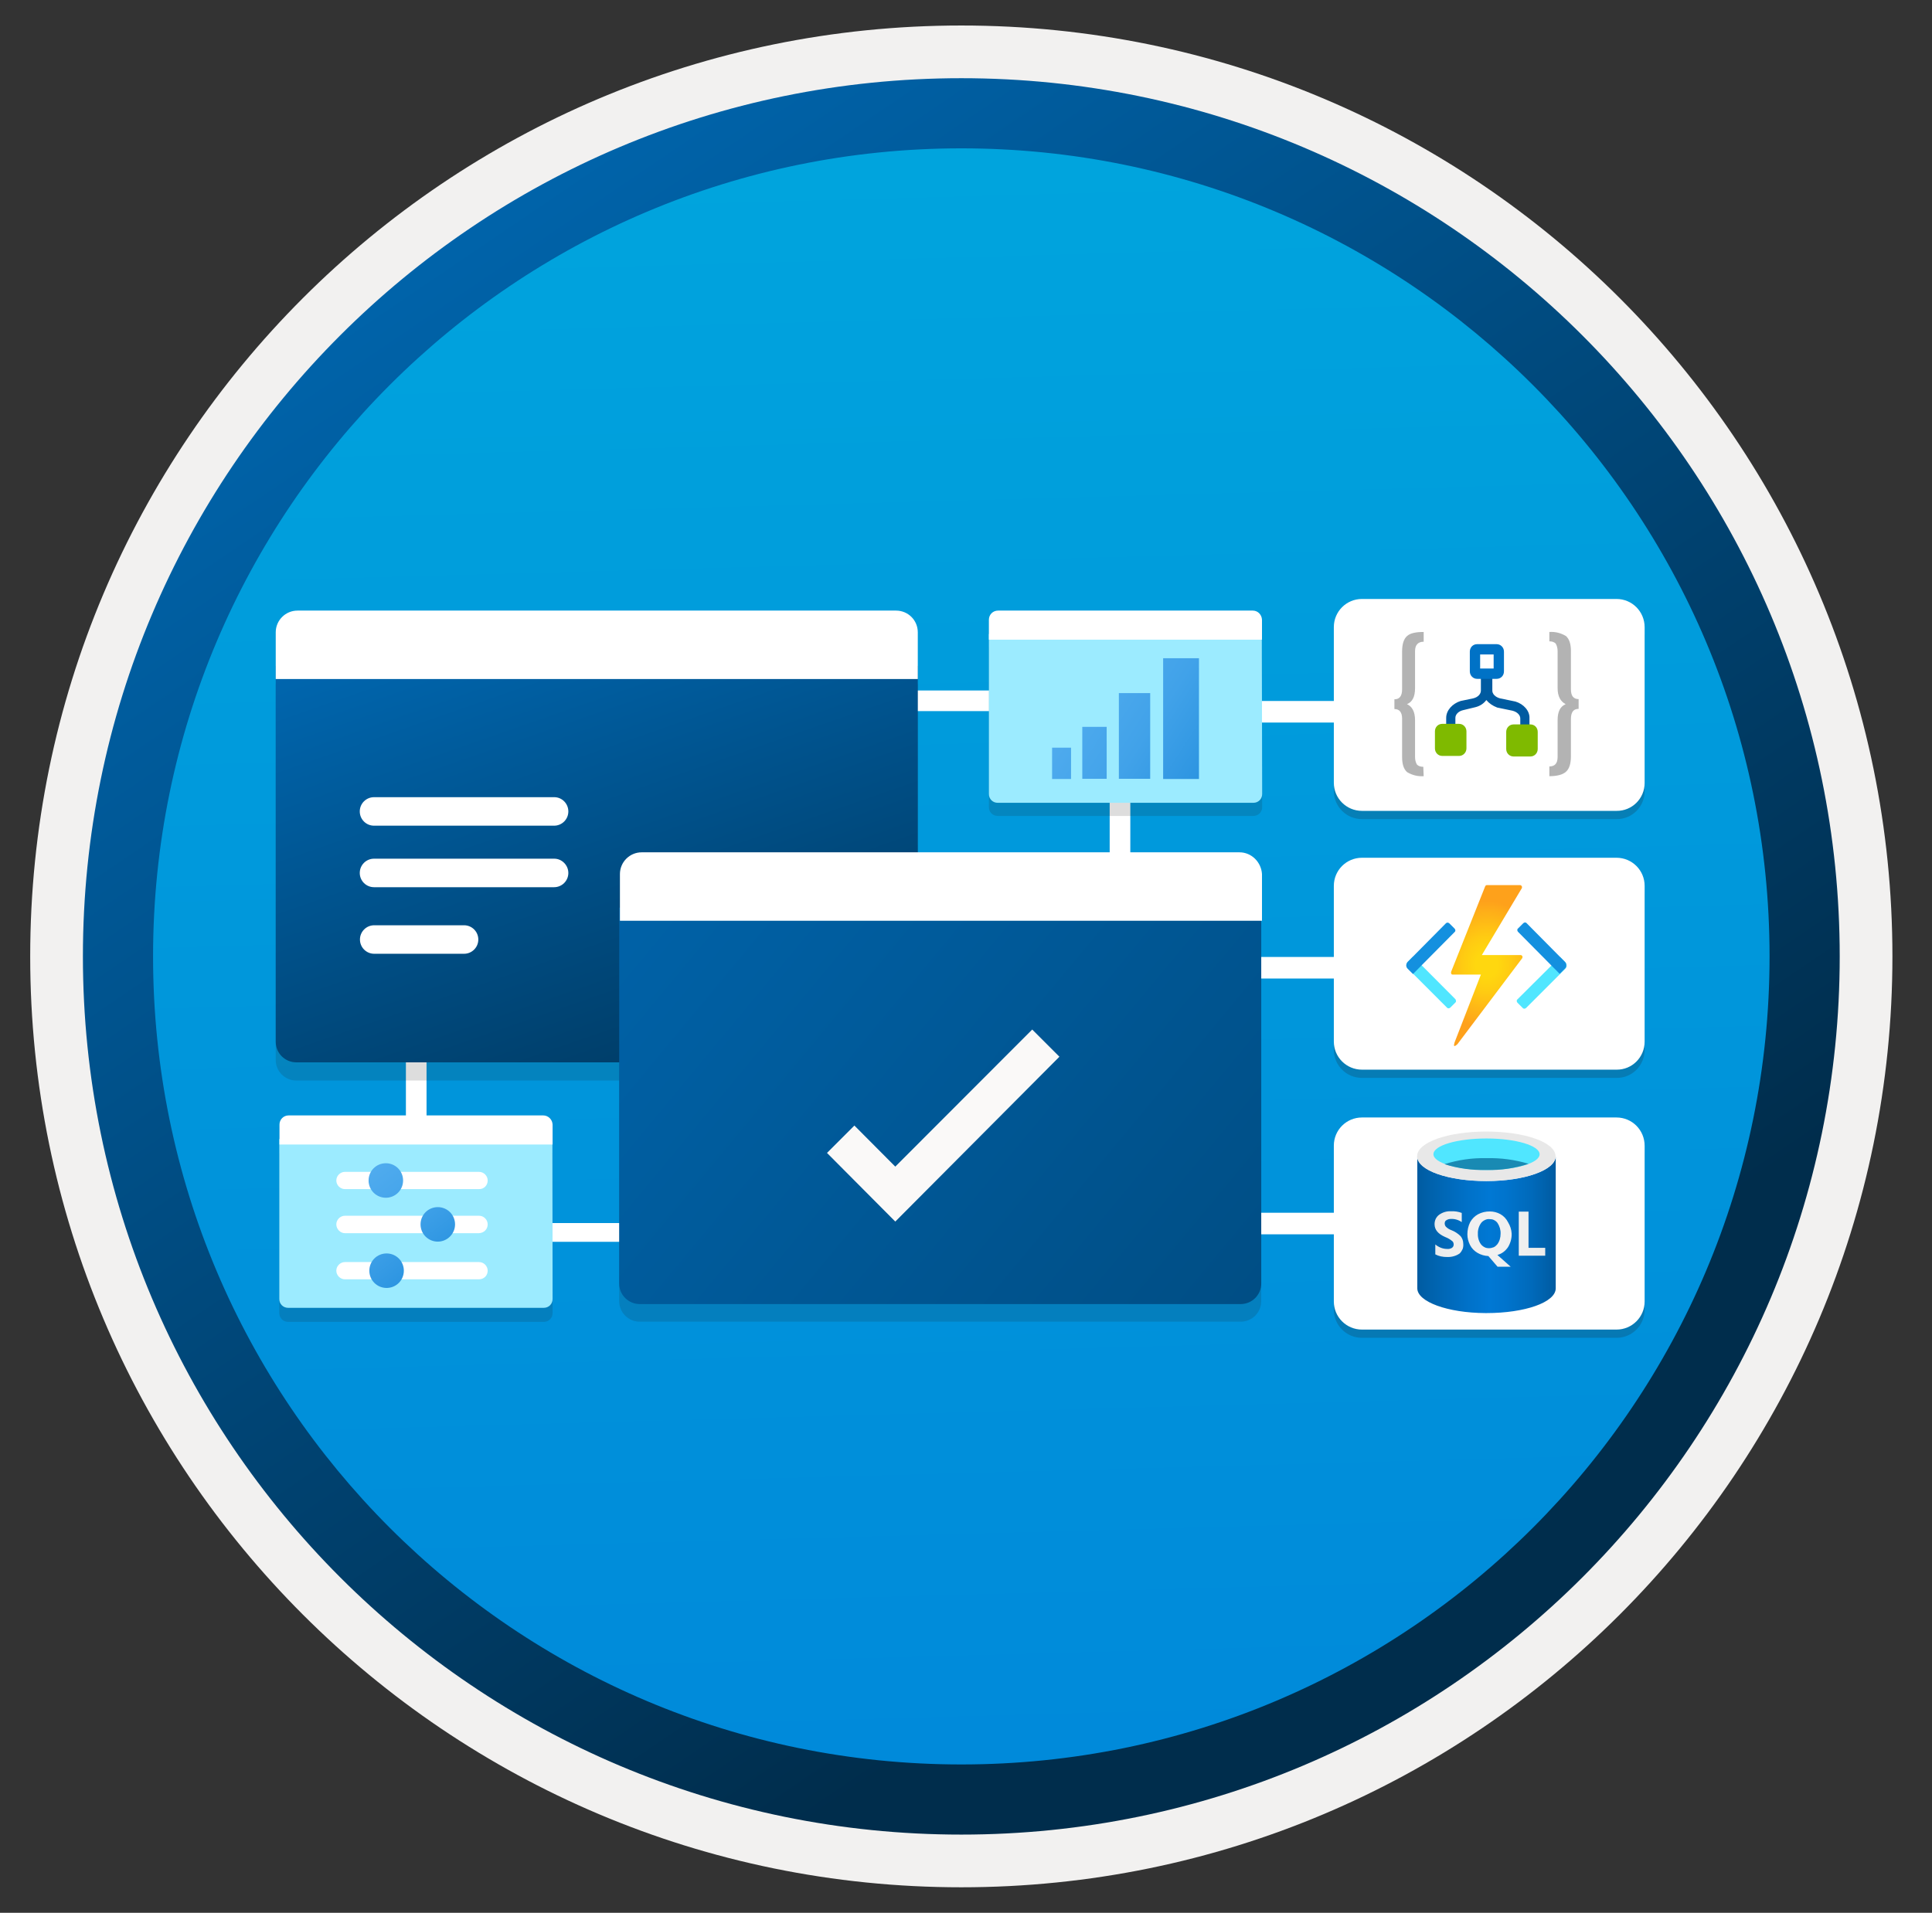 <svg width="103" height="102" viewBox="0 0 103 102" fill="none" xmlns="http://www.w3.org/2000/svg">
<rect x="0" y="0" width="103" height="102" fill="#333333" stroke="none"/>
<path d="M51.25 97.81C25.4 97.81 4.44 76.86 4.44 51C4.44 25.14 25.4 4.19 51.25 4.19C77.1 4.19 98.06 25.15 98.06 51C98.06 76.85 77.1 97.81 51.25 97.81Z" fill="url(#paint0_linear)"/>
<path fill-rule="evenodd" clip-rule="evenodd" d="M97.15 51C97.15 76.35 76.6 96.9 51.25 96.9C25.9 96.9 5.35 76.35 5.35 51C5.35 25.65 25.9 5.1 51.25 5.1C76.6 5.1 97.15 25.65 97.15 51ZM51.25 1.36C78.67 1.36 100.89 23.58 100.89 51C100.89 78.42 78.66 100.64 51.25 100.64C23.83 100.64 1.61 78.41 1.61 51C1.61 23.58 23.83 1.36 51.25 1.36Z" fill="#F2F1F0"/>
<path fill-rule="evenodd" clip-rule="evenodd" d="M94.34 51C94.34 74.8 75.05 94.09 51.25 94.09C27.45 94.09 8.16 74.8 8.16 51C8.16 27.2 27.45 7.91 51.25 7.91C75.05 7.91 94.34 27.2 94.34 51ZM51.25 4.17C77.11 4.17 98.08 25.14 98.08 51C98.08 76.86 77.11 97.83 51.25 97.83C25.39 97.83 4.42 76.86 4.42 51C4.42 25.14 25.38 4.17 51.25 4.17Z" fill="url(#paint1_linear)"/>
<path opacity="0.2" d="M86.18 32.38H72.61C71.78 32.38 71.11 33.05 71.11 33.88V42.18C71.11 43.01 71.78 43.68 72.61 43.68H86.18C87.01 43.69 87.68 43.02 87.68 42.19V33.89C87.68 33.05 87.01 32.38 86.18 32.38Z" fill="#1F1D21"/>
<path opacity="0.2" d="M86.18 60.03H72.61C71.78 60.03 71.11 60.7 71.11 61.53V69.84C71.11 70.67 71.78 71.34 72.61 71.34H86.18C87.01 71.34 87.68 70.67 87.68 69.84V61.54C87.68 60.7 87.01 60.03 86.18 60.03Z" fill="#1F1D21"/>
<path opacity="0.2" d="M86.18 46.18H72.61C71.78 46.18 71.11 46.85 71.11 47.68V55.98C71.11 56.81 71.78 57.48 72.61 57.48H86.18C87.01 57.49 87.68 56.82 87.68 55.98V47.68C87.68 46.85 87.01 46.18 86.18 46.18Z" fill="#1F1D21"/>
<path d="M78.76 64.67H59.98V65.82H78.76V64.67Z" fill="white"/>
<path d="M78.76 51.03H59.98V52.18H78.76V51.03Z" fill="white"/>
<path d="M78.76 37.38H59.98V38.53H78.76V37.38Z" fill="white"/>
<path d="M86.18 31.94H72.61C71.78 31.94 71.11 32.61 71.11 33.44V41.74C71.11 42.57 71.78 43.24 72.61 43.24H86.18C87.01 43.25 87.68 42.58 87.68 41.75V33.45C87.68 32.61 87.01 31.94 86.18 31.94Z" fill="white"/>
<path d="M86.18 59.59H72.61C71.78 59.59 71.11 60.26 71.11 61.09V69.4C71.11 70.23 71.78 70.9 72.61 70.9H86.18C87.01 70.9 87.68 70.23 87.68 69.4V61.1C87.68 60.26 87.01 59.59 86.18 59.59Z" fill="white"/>
<path d="M86.18 45.74H72.61C71.78 45.74 71.11 46.41 71.11 47.24V55.54C71.11 56.37 71.78 57.04 72.61 57.04H86.18C87.01 57.05 87.68 56.38 87.68 55.54V47.24C87.68 46.41 87.01 45.74 86.18 45.74Z" fill="white"/>
<path d="M78.95 51.97H77.44C77.42 51.97 77.39 51.96 77.38 51.94C77.36 51.92 77.36 51.9 77.36 51.87C77.36 51.86 77.36 51.84 77.36 51.83L79.18 47.26C79.19 47.24 79.2 47.23 79.21 47.22C79.22 47.21 79.24 47.2 79.26 47.2H81.05C81.06 47.2 81.07 47.2 81.08 47.21C81.09 47.22 81.1 47.22 81.11 47.23C81.12 47.24 81.12 47.25 81.13 47.26C81.14 47.27 81.14 47.28 81.14 47.3C81.14 47.32 81.14 47.34 81.14 47.35L79 50.93H81.08C81.09 50.93 81.1 50.93 81.11 50.94C81.12 50.95 81.13 50.95 81.14 50.96C81.15 50.97 81.15 50.98 81.16 50.99C81.16 51 81.17 51.01 81.17 51.03C81.17 51.05 81.16 51.08 81.15 51.1L77.7 55.68C77.67 55.7 77.43 55.95 77.55 55.58L78.95 51.97Z" fill="url(#paint2_radial)"/>
<path d="M77.6 53.45L77.32 53.73C77.3 53.75 77.26 53.77 77.23 53.77C77.2 53.77 77.16 53.76 77.14 53.73L75.06 51.65C75.01 51.6 74.98 51.54 74.98 51.47C74.98 51.4 75.01 51.34 75.05 51.29L75.33 51.01L77.59 53.28C77.61 53.3 77.62 53.34 77.62 53.37C77.63 53.4 77.62 53.43 77.6 53.45Z" fill="#50E6FF"/>
<path d="M77.27 49.24L77.55 49.52C77.57 49.54 77.59 49.58 77.59 49.61C77.59 49.64 77.58 49.68 77.55 49.7L75.33 51.94L75.05 51.66C75 51.61 74.97 51.55 74.97 51.48C74.97 51.41 75 51.35 75.04 51.3L77.08 49.24C77.09 49.23 77.11 49.22 77.12 49.21C77.14 49.2 77.15 49.2 77.17 49.2C77.19 49.2 77.2 49.2 77.22 49.21C77.25 49.22 77.26 49.23 77.27 49.24Z" fill="#1490DF"/>
<path d="M83.17 51.03L83.45 51.31C83.5 51.36 83.52 51.42 83.52 51.49C83.52 51.56 83.49 51.62 83.44 51.67L81.36 53.75C81.34 53.77 81.3 53.79 81.27 53.79C81.24 53.79 81.2 53.78 81.18 53.75L80.9 53.47C80.88 53.45 80.86 53.41 80.86 53.38C80.86 53.35 80.87 53.31 80.9 53.29L83.17 51.03Z" fill="#50E6FF"/>
<path d="M83.43 51.65L83.15 51.93L80.93 49.69C80.91 49.67 80.89 49.63 80.89 49.6C80.89 49.57 80.9 49.53 80.93 49.51L81.21 49.23C81.23 49.21 81.27 49.19 81.3 49.19C81.33 49.19 81.37 49.2 81.39 49.23L83.43 51.29C83.48 51.34 83.5 51.4 83.5 51.47C83.51 51.54 83.48 51.61 83.43 51.65Z" fill="#1490DF"/>
<path fill-rule="evenodd" clip-rule="evenodd" d="M80.79 37.41L79.97 37.24C79.71 37.17 79.56 37 79.56 36.83V35.85H79.44H79.06H78.95V36.83C78.95 37 78.8 37.18 78.54 37.24L77.87 37.38C77.43 37.52 77.1 37.88 77.1 38.28V39.4H77.59V38.28C77.59 38.11 77.74 37.93 78 37.87L78.66 37.71C78.9 37.65 79.1 37.52 79.24 37.33C79.38 37.5 79.58 37.64 79.82 37.73L80.64 37.9C80.9 37.97 81.05 38.14 81.05 38.31V39.43H81.54V38.3C81.56 37.91 81.23 37.54 80.79 37.41Z" fill="#005BA1"/>
<path fill-rule="evenodd" clip-rule="evenodd" d="M80.3 39.94V39.03C80.3 38.81 80.47 38.63 80.69 38.63H81.59C81.81 38.63 81.98 38.8 81.98 39.03V39.94C81.98 40.16 81.81 40.34 81.59 40.34H80.69C80.48 40.34 80.3 40.17 80.3 39.94Z" fill="#7FBA00"/>
<path fill-rule="evenodd" clip-rule="evenodd" d="M79.79 34.35H78.75C78.53 34.35 78.36 34.52 78.36 34.75V35.8C78.36 36.02 78.53 36.2 78.75 36.2H79.79C80.01 36.2 80.18 36.03 80.18 35.8V34.75C80.18 34.52 80 34.35 79.79 34.35ZM78.91 35.65H79.63V34.9H78.91V35.65Z" fill="#0072C6"/>
<path fill-rule="evenodd" clip-rule="evenodd" d="M75.9 41.39C75.59 41.41 75.29 41.34 75.01 41.17C74.84 41.01 74.75 40.76 74.75 40.38V38.33C74.75 37.98 74.61 37.81 74.34 37.81V37.29C74.61 37.29 74.75 37.12 74.75 36.75V34.73C74.75 34.35 74.84 34.07 75.01 33.92C75.18 33.76 75.49 33.7 75.9 33.7V34.22C75.61 34.22 75.44 34.38 75.44 34.72V36.7C75.44 37.15 75.3 37.43 75.01 37.55C75.28 37.67 75.44 37.95 75.44 38.4V40.37C75.44 40.51 75.47 40.65 75.54 40.77C75.63 40.86 75.74 40.89 75.88 40.89L75.9 41.39Z" fill="#B3B3B3"/>
<path fill-rule="evenodd" clip-rule="evenodd" d="M82.6 33.7C82.91 33.68 83.21 33.75 83.49 33.92C83.66 34.08 83.75 34.33 83.75 34.71V36.76C83.75 37.11 83.89 37.28 84.16 37.28V37.8C83.89 37.8 83.75 37.97 83.75 38.34V40.34C83.75 40.72 83.66 41 83.49 41.15C83.32 41.31 83.01 41.39 82.6 41.39V40.87C82.89 40.87 83.04 40.71 83.04 40.37V38.4C83.04 37.95 83.18 37.67 83.47 37.55C83.2 37.41 83.04 37.14 83.04 36.69V34.72C83.04 34.58 83.01 34.44 82.94 34.32C82.85 34.23 82.74 34.2 82.6 34.2V33.7Z" fill="#B3B3B3"/>
<path fill-rule="evenodd" clip-rule="evenodd" d="M78.18 39.91V39C78.18 38.78 78.01 38.6 77.79 38.6H76.89C76.67 38.6 76.5 38.77 76.5 39V39.91C76.5 40.13 76.67 40.31 76.89 40.31H77.79C78.01 40.31 78.18 40.12 78.18 39.91Z" fill="#7FBA00"/>
<path d="M79.25 62.98C77.21 62.98 75.56 62.41 75.56 61.66V68.7C75.56 69.42 77.18 70.01 79.19 70.02H79.25C81.29 70.02 82.94 69.45 82.94 68.7V61.66C82.93 62.4 81.28 62.98 79.25 62.98Z" fill="url(#paint3_linear)"/>
<path d="M82.93 61.66C82.93 62.39 81.28 62.98 79.24 62.98C77.2 62.98 75.55 62.41 75.55 61.66C75.55 60.91 77.2 60.34 79.24 60.34C81.28 60.34 82.93 60.91 82.93 61.66Z" fill="#E8E8E8"/>
<path d="M82.08 61.55C82.08 62.02 80.81 62.39 79.25 62.39C77.69 62.39 76.42 62.01 76.42 61.55C76.42 61.08 77.69 60.71 79.25 60.71C80.81 60.71 82.08 61.09 82.08 61.55Z" fill="#50E6FF"/>
<path d="M79.25 61.76C78.49 61.74 77.73 61.85 77.01 62.08C77.73 62.31 78.49 62.41 79.25 62.39C80.01 62.41 80.77 62.3 81.49 62.06C80.76 61.84 80.01 61.74 79.25 61.76Z" fill="#198AB3"/>
<path d="M81.49 66.55V64.61H80.97V66.96H82.38V66.54H81.49V66.55ZM77.38 65.6C77.27 65.56 77.17 65.5 77.09 65.42C77.07 65.4 77.05 65.37 77.04 65.34C77.03 65.31 77.02 65.28 77.02 65.24C77.02 65.21 77.03 65.17 77.04 65.14C77.06 65.11 77.08 65.08 77.11 65.07C77.18 65.02 77.27 65 77.35 65C77.55 64.99 77.76 65.05 77.93 65.17V64.68C77.75 64.61 77.55 64.58 77.35 64.59C77.12 64.58 76.9 64.65 76.72 64.78C76.64 64.84 76.58 64.92 76.54 65C76.5 65.09 76.48 65.18 76.48 65.28C76.48 65.57 76.66 65.8 77.06 65.97C77.19 66.02 77.31 66.09 77.42 66.18C77.45 66.2 77.47 66.23 77.48 66.26C77.49 66.29 77.5 66.33 77.5 66.36C77.5 66.39 77.49 66.43 77.48 66.46C77.46 66.49 77.44 66.52 77.41 66.54C77.33 66.59 77.24 66.61 77.15 66.6C76.92 66.6 76.7 66.51 76.52 66.36V66.89C76.71 66.99 76.92 67.03 77.14 67.03C77.38 67.04 77.62 66.98 77.82 66.84C77.89 66.77 77.94 66.69 77.98 66.6C78.01 66.51 78.02 66.41 78.01 66.32C78.01 66.17 77.96 66.03 77.87 65.92C77.73 65.78 77.56 65.67 77.38 65.6ZM80.4 66.5C80.53 66.28 80.6 66.03 80.59 65.78C80.58 65.57 80.51 65.36 80.4 65.18C80.31 65 80.17 64.85 80 64.75C79.82 64.65 79.63 64.6 79.42 64.6C79.2 64.6 78.99 64.65 78.8 64.75C78.62 64.85 78.48 64.99 78.38 65.17C78.28 65.37 78.23 65.59 78.23 65.82C78.23 66.02 78.28 66.21 78.37 66.39C78.46 66.57 78.6 66.71 78.77 66.81C78.94 66.91 79.14 66.97 79.35 66.98L79.84 67.55H80.54L79.83 66.92C80.06 66.86 80.26 66.71 80.4 66.5ZM79.82 66.36C79.77 66.42 79.7 66.48 79.63 66.51C79.55 66.54 79.47 66.56 79.39 66.56C79.31 66.56 79.22 66.55 79.15 66.51C79.07 66.47 79.01 66.42 78.96 66.36C78.84 66.2 78.78 65.99 78.79 65.79C78.78 65.59 78.84 65.39 78.96 65.22C79.01 65.15 79.08 65.1 79.16 65.06C79.24 65.02 79.32 65 79.41 65.01C79.49 65.01 79.58 65.02 79.65 65.06C79.73 65.1 79.79 65.15 79.84 65.22C79.95 65.39 80.01 65.59 80 65.79C80 65.99 79.95 66.19 79.82 66.36Z" fill="url(#paint4_radial)"/>
<path d="M38.41 65.22H25.35V66.22H38.41V65.22Z" fill="white"/>
<path d="M57.69 36.82H44.63V37.92H57.69V36.82Z" fill="white"/>
<path d="M60.26 35.37H59.16V48.43H60.26V35.37Z" fill="white"/>
<path d="M22.74 51.44H21.64V64.5H22.74V51.44Z" fill="white"/>
<path opacity="0.15" d="M29.45 61.49H14.89V70.02C14.89 70.29 15.1 70.49 15.36 70.49H28.99C29.26 70.49 29.46 70.28 29.46 70.02L29.45 61.49Z" fill="#1F1D20"/>
<path d="M29.45 60.74H14.89V69.27C14.89 69.54 15.1 69.74 15.36 69.74H28.99C29.26 69.74 29.46 69.53 29.46 69.27L29.45 60.74Z" fill="#9CEBFF"/>
<path d="M28.96 59.48H15.39C15.11 59.48 14.9 59.7 14.9 59.97V61.03H29.46V59.97C29.45 59.7 29.23 59.48 28.96 59.48Z" fill="white"/>
<path opacity="0.15" d="M67.27 34.51H52.72V43.04C52.72 43.31 52.93 43.51 53.19 43.51H66.82C67.09 43.51 67.29 43.3 67.29 43.04L67.27 34.51Z" fill="#1F1D20"/>
<path d="M67.27 33.81H52.72V42.34C52.72 42.61 52.93 42.81 53.19 42.81H66.82C67.09 42.81 67.29 42.6 67.29 42.34L67.27 33.81Z" fill="#9CEBFF"/>
<path d="M66.79 32.56H53.21C52.93 32.56 52.72 32.78 52.72 33.05V34.11H67.28V33.05C67.27 32.78 67.06 32.56 66.79 32.56Z" fill="white"/>
<path d="M57.1 39.87H56.09V41.54H57.1V39.87Z" fill="url(#paint5_linear)"/>
<path d="M59 38.76H57.7V41.53H59V38.76Z" fill="url(#paint6_linear)"/>
<path d="M61.31 36.96H59.65V41.53H61.32V36.96H61.31Z" fill="url(#paint7_linear)"/>
<path d="M63.92 35.1H62.01V41.54H63.92V35.1Z" fill="url(#paint8_linear)"/>
<path opacity="0.15" d="M48.93 36.48H14.7V56.52C14.7 57.14 15.2 57.62 15.8 57.62H47.83C48.45 57.62 48.93 57.12 48.93 56.52V36.48Z" fill="#1F1D20"/>
<path d="M48.93 35.51H14.7V55.55C14.7 56.17 15.2 56.65 15.8 56.65H47.83C48.45 56.65 48.93 56.15 48.93 55.55V35.51Z" fill="url(#paint9_linear)"/>
<path d="M47.77 32.56H15.86C15.22 32.56 14.7 33.08 14.7 33.72V36.21H48.93V33.72C48.93 33.07 48.41 32.56 47.77 32.56Z" fill="white"/>
<path d="M29.55 42.51H19.94C19.52 42.51 19.18 42.85 19.18 43.27C19.18 43.69 19.52 44.03 19.94 44.03H29.54C29.96 44.03 30.3 43.69 30.3 43.27C30.3 42.85 29.96 42.51 29.55 42.51Z" fill="white"/>
<path d="M29.55 45.79H19.94C19.52 45.79 19.18 46.13 19.18 46.55C19.18 46.97 19.52 47.31 19.94 47.31H29.54C29.96 47.31 30.3 46.97 30.3 46.55C30.3 46.14 29.96 45.79 29.55 45.79Z" fill="white"/>
<path fill-rule="evenodd" clip-rule="evenodd" d="M19.95 49.34H24.74C25.16 49.34 25.5 49.68 25.5 50.1C25.5 50.52 25.16 50.86 24.74 50.86H19.95C19.53 50.86 19.19 50.52 19.19 50.1C19.19 49.68 19.53 49.34 19.95 49.34Z" fill="white"/>
<path opacity="0.15" d="M67.24 49.34H33.01V69.38C33.01 70 33.51 70.48 34.11 70.48H66.14C66.76 70.48 67.24 69.98 67.24 69.38V49.34Z" fill="#1F1D20"/>
<path d="M67.24 48.4H33.01V68.44C33.01 69.06 33.51 69.54 34.11 69.54H66.14C66.76 69.54 67.24 69.04 67.24 68.44V48.4Z" fill="url(#paint10_linear)"/>
<path d="M66.08 45.45H34.21C33.57 45.45 33.05 45.97 33.05 46.61V49.1H67.28V46.61C67.24 45.97 66.72 45.45 66.08 45.45Z" fill="white"/>
<path d="M55.03 54.9L47.73 62.21L45.55 60.02L44.09 61.48L47.73 65.14L56.48 56.35L55.03 54.9Z" fill="#FAF9F8"/>
<path d="M26 62.95C26 62.7 25.79 62.49 25.54 62.49H18.39C18.14 62.49 17.93 62.7 17.93 62.95C17.93 63.2 18.14 63.41 18.39 63.41H25.53C25.8 63.42 26 63.21 26 62.95Z" fill="white"/>
<path d="M19.65 62.95C19.65 63.46 20.06 63.87 20.57 63.87C21.08 63.87 21.49 63.46 21.49 62.95C21.49 62.44 21.08 62.03 20.57 62.03C20.06 62.03 19.65 62.44 19.65 62.95Z" fill="url(#paint11_linear)"/>
<path d="M26 65.29C26 65.04 25.79 64.83 25.54 64.83H18.39C18.14 64.83 17.93 65.04 17.93 65.29C17.93 65.54 18.14 65.76 18.39 65.76H25.53C25.8 65.75 26 65.55 26 65.29Z" fill="white"/>
<path d="M22.42 65.29C22.42 65.8 22.83 66.21 23.34 66.21C23.84 66.21 24.26 65.8 24.26 65.29C24.26 64.78 23.85 64.37 23.34 64.37C22.83 64.37 22.42 64.78 22.42 65.29Z" fill="url(#paint12_linear)"/>
<path d="M26 67.76C26 67.51 25.79 67.3 25.54 67.3H18.39C18.14 67.3 17.93 67.51 17.93 67.76C17.93 68.01 18.14 68.22 18.39 68.22H25.53C25.8 68.22 26 68.02 26 67.76Z" fill="white"/>
<path d="M19.69 67.76C19.69 68.27 20.1 68.68 20.61 68.68C21.12 68.68 21.53 68.27 21.53 67.76C21.53 67.25 21.12 66.84 20.61 66.84C20.1 66.84 19.69 67.25 19.69 67.76Z" fill="url(#paint13_linear)"/>
<defs>
<linearGradient id="paint0_linear" x1="49.48" y1="-13.79" x2="53.462" y2="131.98" gradientUnits="userSpaceOnUse">
<stop stop-color="#00ABDE"/>
<stop offset="1" stop-color="#007ED8"/>
</linearGradient>
<linearGradient id="paint1_linear" x1="2.683" y1="-20.625" x2="98.21" y2="120.257" gradientUnits="userSpaceOnUse">
<stop stop-color="#007ED8"/>
<stop offset="0.707" stop-color="#002D4C"/>
</linearGradient>
<radialGradient id="paint2_radial" cx="0" cy="0" r="1" gradientUnits="userSpaceOnUse" gradientTransform="translate(79.264 51.43) scale(2.976 3.376)">
<stop offset="0.2" stop-color="#FFD70F"/>
<stop offset="0.44" stop-color="#FFCB12"/>
<stop offset="0.87" stop-color="#FEAC19"/>
<stop offset="1" stop-color="#FEA11B"/>
</radialGradient>
<linearGradient id="paint3_linear" x1="75.562" y1="65.841" x2="82.934" y2="65.841" gradientUnits="userSpaceOnUse">
<stop stop-color="#005BA1"/>
<stop offset="0.07" stop-color="#0060A9"/>
<stop offset="0.36" stop-color="#0071C8"/>
<stop offset="0.52" stop-color="#0078D4"/>
<stop offset="0.64" stop-color="#0074CD"/>
<stop offset="0.82" stop-color="#006ABB"/>
<stop offset="1" stop-color="#005BA1"/>
</linearGradient>
<radialGradient id="paint4_radial" cx="0" cy="0" r="1" gradientUnits="userSpaceOnUse" gradientTransform="translate(79.454 66.072) scale(4.065 4.026)">
<stop stop-color="#F2F2F2"/>
<stop offset="0.58" stop-color="#EEEEEE"/>
<stop offset="1" stop-color="#E6E6E6"/>
</radialGradient>
<linearGradient id="paint5_linear" x1="51.417" y1="37.346" x2="66.363" y2="47.043" gradientUnits="userSpaceOnUse">
<stop offset="0.1" stop-color="#54AEF0"/>
<stop offset="0.29" stop-color="#4FABEE"/>
<stop offset="0.51" stop-color="#41A2E9"/>
<stop offset="0.74" stop-color="#2A93E0"/>
<stop offset="0.88" stop-color="#1988D9"/>
</linearGradient>
<linearGradient id="paint6_linear" x1="52.194" y1="36.15" x2="67.14" y2="45.846" gradientUnits="userSpaceOnUse">
<stop offset="0.1" stop-color="#54AEF0"/>
<stop offset="0.29" stop-color="#4FABEE"/>
<stop offset="0.51" stop-color="#41A2E9"/>
<stop offset="0.74" stop-color="#2A93E0"/>
<stop offset="0.88" stop-color="#1988D9"/>
</linearGradient>
<linearGradient id="paint7_linear" x1="53.235" y1="34.544" x2="68.181" y2="44.241" gradientUnits="userSpaceOnUse">
<stop offset="0.1" stop-color="#54AEF0"/>
<stop offset="0.29" stop-color="#4FABEE"/>
<stop offset="0.51" stop-color="#41A2E9"/>
<stop offset="0.74" stop-color="#2A93E0"/>
<stop offset="0.88" stop-color="#1988D9"/>
</linearGradient>
<linearGradient id="paint8_linear" x1="54.395" y1="32.757" x2="69.341" y2="42.453" gradientUnits="userSpaceOnUse">
<stop offset="0.1" stop-color="#54AEF0"/>
<stop offset="0.29" stop-color="#4FABEE"/>
<stop offset="0.51" stop-color="#41A2E9"/>
<stop offset="0.74" stop-color="#2A93E0"/>
<stop offset="0.88" stop-color="#1988D9"/>
</linearGradient>
<linearGradient id="paint9_linear" x1="21.897" y1="17.14" x2="46.275" y2="87.156" gradientUnits="userSpaceOnUse">
<stop stop-color="#007ED8"/>
<stop offset="0.707" stop-color="#002D4C"/>
</linearGradient>
<linearGradient id="paint10_linear" x1="-7.907" y1="10.491" x2="166.549" y2="155.366" gradientUnits="userSpaceOnUse">
<stop stop-color="#007ED8"/>
<stop offset="0.707" stop-color="#002D4C"/>
</linearGradient>
<linearGradient id="paint11_linear" x1="17.733" y1="59.205" x2="25.806" y2="69.878" gradientUnits="userSpaceOnUse">
<stop offset="0.1" stop-color="#54AEF0"/>
<stop offset="0.29" stop-color="#4FABEE"/>
<stop offset="0.51" stop-color="#41A2E9"/>
<stop offset="0.74" stop-color="#2A93E0"/>
<stop offset="0.88" stop-color="#1988D9"/>
</linearGradient>
<linearGradient id="paint12_linear" x1="18.367" y1="58.725" x2="26.44" y2="69.398" gradientUnits="userSpaceOnUse">
<stop offset="0.1" stop-color="#54AEF0"/>
<stop offset="0.29" stop-color="#4FABEE"/>
<stop offset="0.51" stop-color="#41A2E9"/>
<stop offset="0.74" stop-color="#2A93E0"/>
<stop offset="0.88" stop-color="#1988D9"/>
</linearGradient>
<linearGradient id="paint13_linear" x1="15.444" y1="60.937" x2="23.517" y2="71.61" gradientUnits="userSpaceOnUse">
<stop offset="0.1" stop-color="#54AEF0"/>
<stop offset="0.29" stop-color="#4FABEE"/>
<stop offset="0.51" stop-color="#41A2E9"/>
<stop offset="0.74" stop-color="#2A93E0"/>
<stop offset="0.88" stop-color="#1988D9"/>
</linearGradient>
</defs>
</svg>
